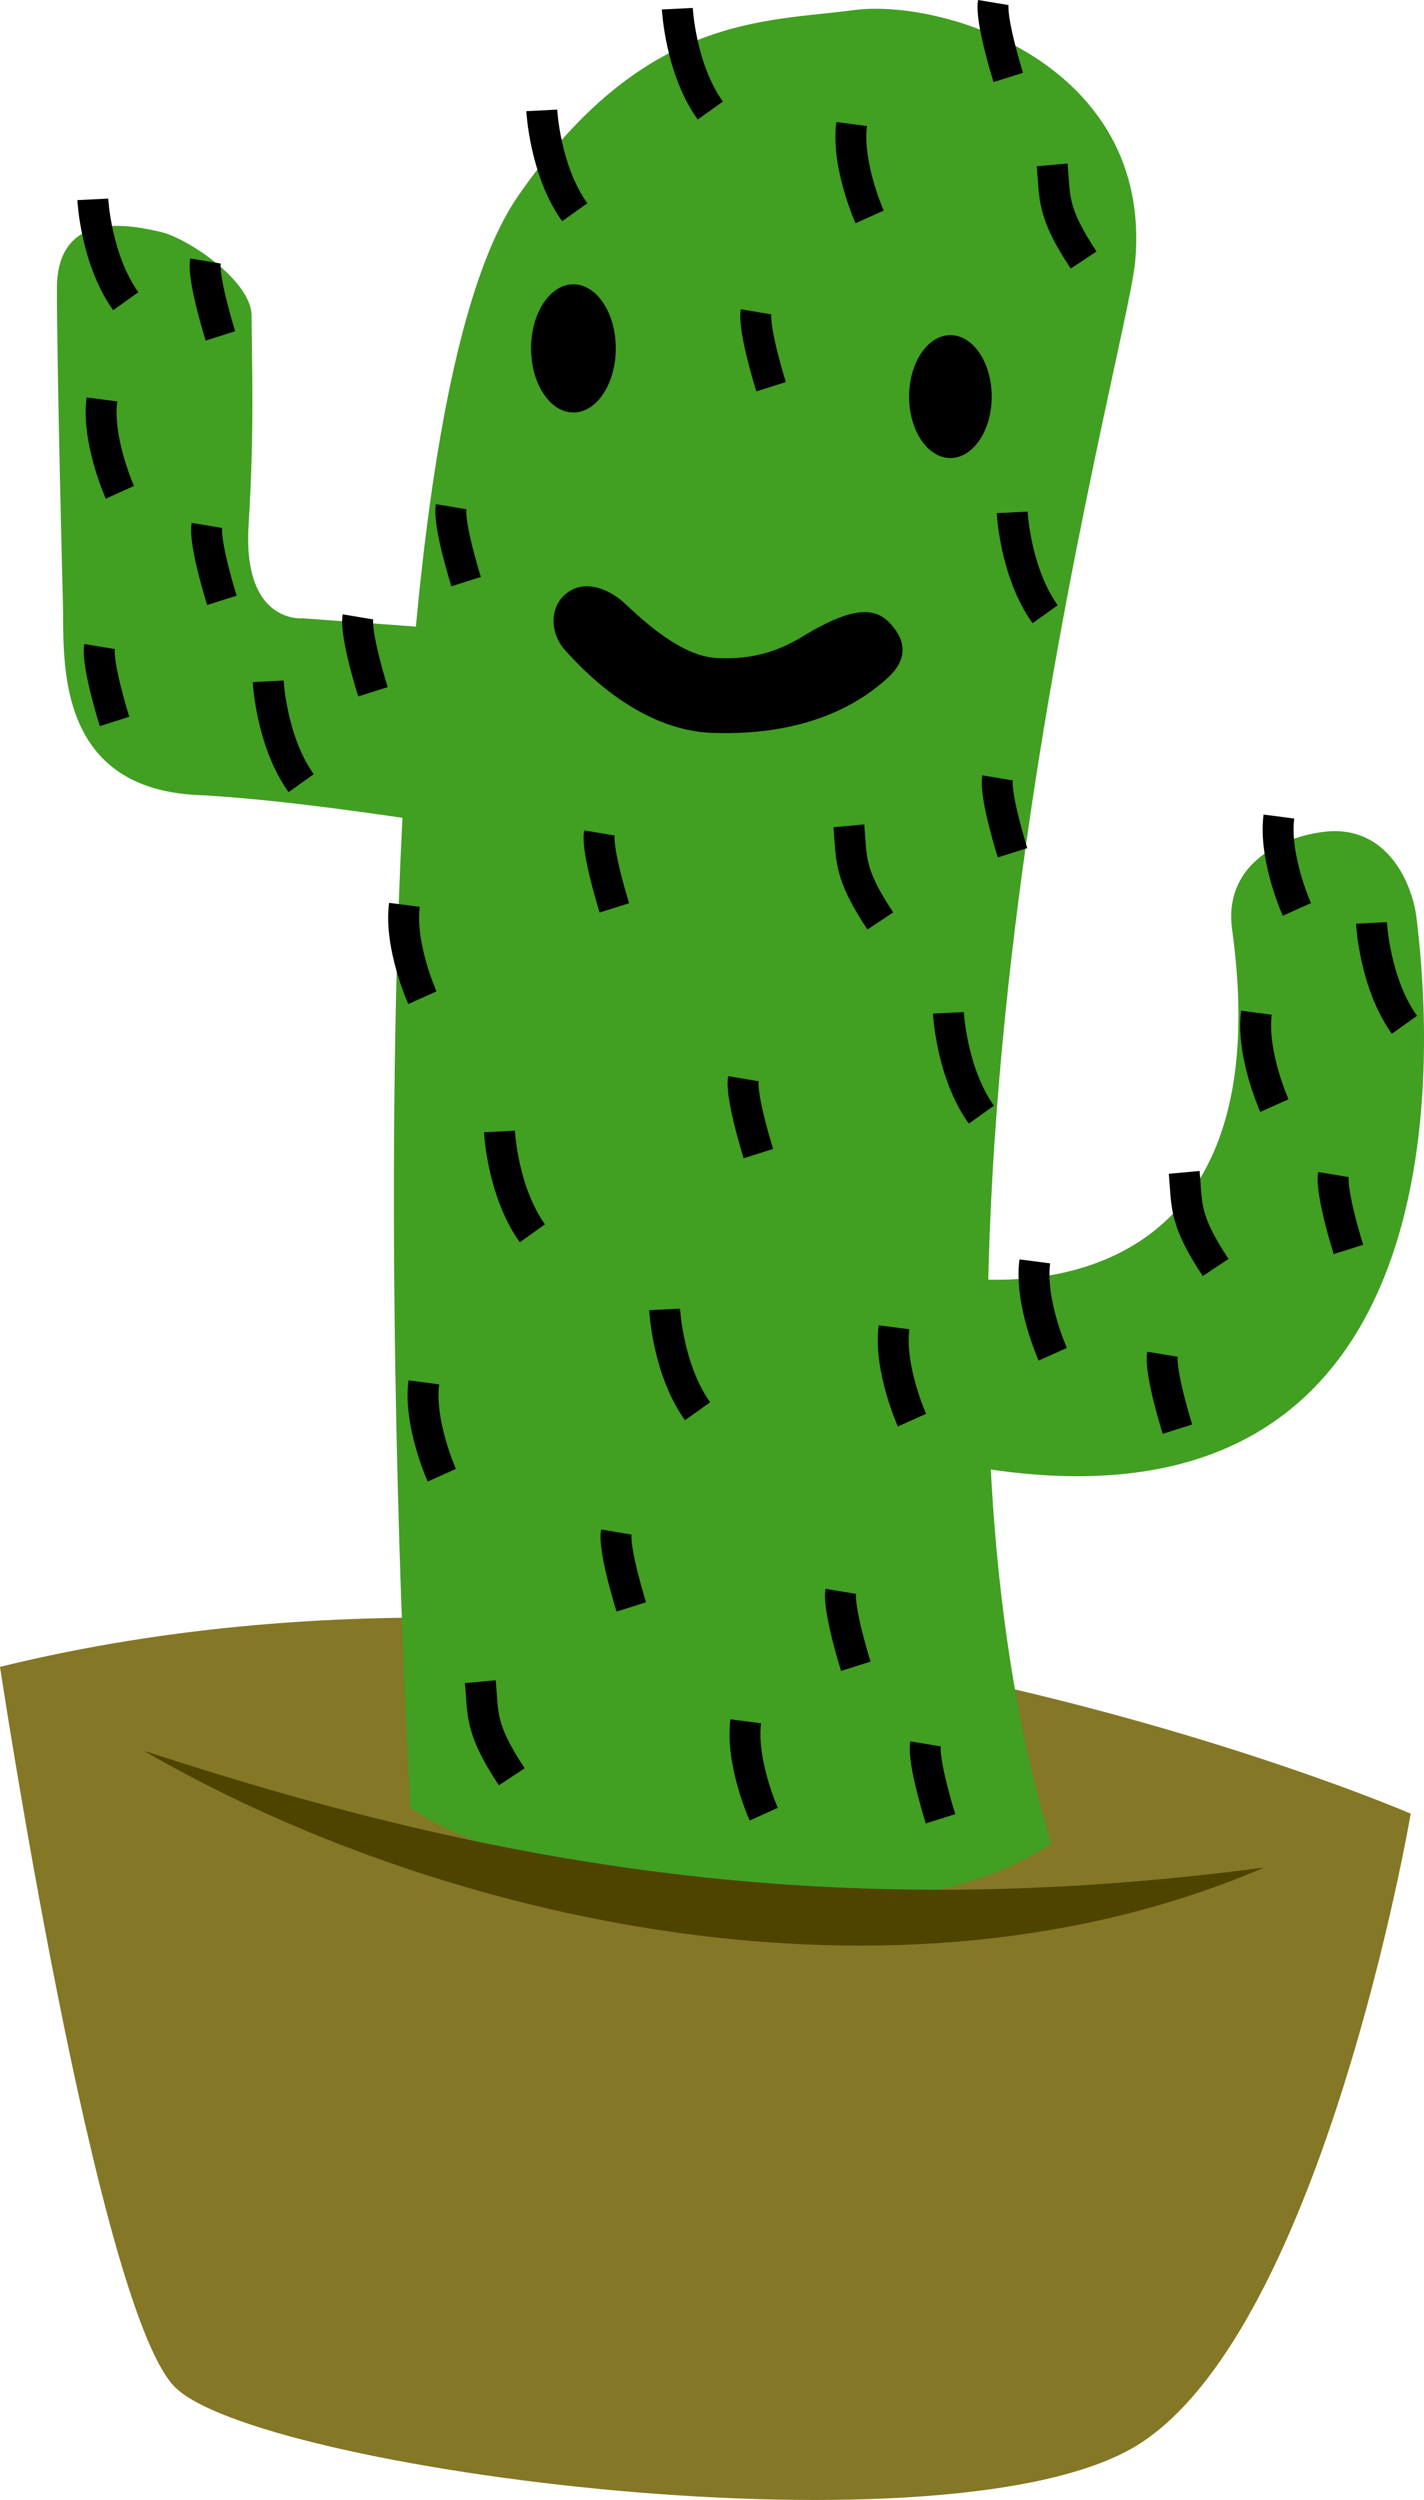 <?xml version="1.0" encoding="UTF-8" standalone="no"?>
<!-- Created with Inkscape (http://www.inkscape.org/) -->

<svg
   xmlns:dc="http://purl.org/dc/elements/1.1/"
   xmlns:cc="http://creativecommons.org/ns#"
   xmlns:rdf="http://www.w3.org/1999/02/22-rdf-syntax-ns#"
   xmlns:svg="http://www.w3.org/2000/svg"
   xmlns="http://www.w3.org/2000/svg"
   xmlns:sodipodi="http://sodipodi.sourceforge.net/DTD/sodipodi-0.dtd"
   xmlns:inkscape="http://www.inkscape.org/namespaces/inkscape"
   version="1.1"
   id="svg869"
   width="184.208"
   height="323.317"
   viewBox="0 0 184.208 323.317"
   sodipodi:docname="cactus.svg"
   inkscape:version="0.92.2 5c3e80d, 2017-08-06">
  <defs
     id="defs873" />
  <sodipodi:namedview
     pagecolor="#ffffff"
     bordercolor="#666666"
     borderopacity="1"
     objecttolerance="10"
     gridtolerance="10"
     guidetolerance="10"
     inkscape:pageopacity="0"
     inkscape:pageshadow="2"
     inkscape:window-width="1274"
     inkscape:window-height="754"
     id="namedview871"
     showgrid="false"
     inkscape:zoom="0.91250447"
     inkscape:cx="101.74008"
     inkscape:cy="241.18511"
     inkscape:window-x="0"
     inkscape:window-y="0"
     inkscape:window-maximized="0"
     inkscape:current-layer="svg869"
     fit-margin-top="0"
     fit-margin-left="0"
     fit-margin-right="0"
     fit-margin-bottom="0" />
  <path
     style="fill:#847725;fill-opacity:1;fill-rule:evenodd;stroke:none;stroke-width:1px;stroke-linecap:butt;stroke-linejoin:miter;stroke-opacity:1"
     d="m 0,215.571 c 0,0 12.399,82.14 22.472,92.989 10.074,10.849 101.513,22.86 125.148,7.362 23.635,-15.498 34.871,-81.365 34.871,-81.365 0,0 -94.151,-40.683 -182.491,-18.985 z"
     id="path885"
     inkscape:connector-curvature="0"
     inkscape:label="pot" />
  <path
     style="display:inline;fill:#419f22;fill-opacity:1;fill-rule:evenodd;stroke:none;stroke-width:1px;stroke-linecap:butt;stroke-linejoin:miter;stroke-opacity:1"
     d="m 53.081,233.782 c 0,0 -10.165,-173.636 13.948,-208.45 C 83.297,1.845 98.801,2.859 110.424,1.309 c 11.624,-1.55 38.745,6.974 36.421,32.546 -1.125,12.372 -34.014,128.374 -10.849,204.576 -24.226,16.073 -71.812,3.523 -82.915,-4.649 z"
     id="path879"
     inkscape:connector-curvature="0"
     sodipodi:nodetypes="cssscc"
     inkscape:label="body" />
  <path
     style="display:inline;fill:#419f22;fill-opacity:1;fill-rule:evenodd;stroke:none;stroke-width:1px;stroke-linecap:butt;stroke-linejoin:miter;stroke-opacity:1"
     d="m 55.018,81.125 -15.886,-1.162 c 0,0 -7.749,0.775 -6.974,-12.011 0.775,-12.786 0.408,-20.884 0.387,-27.122 -0.015,-4.52 -8.33,-10.074 -11.817,-10.849 -3.487,-0.775 -13.367,-3.1 -13.367,7.362 0,10.461 0.775,40.683 0.775,40.683 0.194,6.759 -1.356,23.909 17.435,24.797 13.362,0.632 34.871,4.262 34.871,4.262 z"
     id="path881"
     inkscape:connector-curvature="0"
     sodipodi:nodetypes="ccsssscscc"
     inkscape:label="leftArm" />
  <path
     style="display:inline;fill:#419f22;fill-opacity:1;fill-rule:evenodd;stroke:none;stroke-width:1px;stroke-linecap:butt;stroke-linejoin:miter;stroke-opacity:1"
     d="m 123.492,165.125 c 0,0 43.138,7.615 35.89,-44.931 -1.096,-7.945 5.659,-11.814 11.781,-12.603 8.4,-1.083 11.551,6.918 12.055,10.959 1.658,13.311 8.348,83.088 -58.356,70.959 -2.957,-8.573 -0.697,-20.031 -1.37,-24.383 z"
     id="path883"
     inkscape:connector-curvature="0"
     sodipodi:nodetypes="cssscc"
     inkscape:label="rightArm" />
  <path
     style="fill:#000000;fill-opacity:1;fill-rule:evenodd;stroke:none;stroke-width:7;stroke-linecap:butt;stroke-linejoin:miter;stroke-miterlimit:4;stroke-dasharray:none;stroke-opacity:1"
     d="m 92.601,85.096 c -5.028,-0.296 -10.53,-5.958 -12.011,-7.265 -1.647,-1.453 -4.936,-3.147 -7.458,-0.969 -2.131,1.84 -1.937,5.134 0,7.265 1.937,2.131 9.322,10.307 18.985,10.655 13.517,0.486 20.162,-4.807 22.666,-7.071 2.962,-2.677 2.226,-5.188 0.194,-7.265 -2.346,-2.398 -5.928,-1.069 -9.783,1.066 -2.065,1.143 -5.672,3.991 -12.592,3.584 z"
     id="path889"
     inkscape:connector-curvature="0"
     sodipodi:nodetypes="sssssssss"
     inkscape:label="mouth" />
  <ellipse
     style="fill:#000000;fill-opacity:1;stroke:none;stroke-width:5;stroke-linecap:butt;stroke-linejoin:bevel;stroke-miterlimit:4;stroke-dasharray:none"
     id="path891"
     cx="74.177"
     cy="45.057"
     rx="5.479"
     ry="8.288" />
  <path
     style="fill:#4e4400;fill-opacity:1;fill-rule:evenodd;stroke:none;stroke-width:1px;stroke-linecap:butt;stroke-linejoin:miter;stroke-opacity:1"
     d="m 18.598,226.42 c 44.857,14.711 88.353,22.583 144.908,15.111 -47.626,20.473 -106.931,6.942 -144.908,-15.111 z"
     id="path887"
     inkscape:connector-curvature="0"
     sodipodi:nodetypes="ccc"
     inkscape:label="potLine" />
  <ellipse
     style="fill:#000000;fill-opacity:1;stroke:none;stroke-width:5;stroke-linecap:butt;stroke-linejoin:bevel;stroke-miterlimit:4;stroke-dasharray:none"
     id="path893"
     cx="122.944"
     cy="51.29"
     rx="5.342"
     ry="7.945" />
  <path
     style="fill:none;fill-rule:evenodd;stroke:#000000;stroke-width:4;stroke-linecap:butt;stroke-linejoin:miter;stroke-miterlimit:4;stroke-dasharray:none;stroke-opacity:1"
     d="m 66.205,229.79 c -4.157,-6.271 -3.681,-8.042 -4.068,-12.302"
     id="path920"
     inkscape:connector-curvature="0"
     sodipodi:nodetypes="cc" />
  <path
     style="fill:none;fill-rule:evenodd;stroke:#000000;stroke-width:4;stroke-linecap:butt;stroke-linejoin:miter;stroke-miterlimit:4;stroke-dasharray:none;stroke-opacity:1"
     d="M 90.238,182.516 C 86.363,177.092 85.976,169.343 85.976,169.343"
     id="path962"
     inkscape:connector-curvature="0"
     sodipodi:nodetypes="cc" />
  <path
     style="fill:none;fill-rule:evenodd;stroke:#000000;stroke-width:4;stroke-linecap:butt;stroke-linejoin:miter;stroke-miterlimit:4;stroke-dasharray:none;stroke-opacity:1"
     d="m 121.665,235.22 c 0,0 -2.325,-7.362 -1.937,-9.686"
     id="path964"
     inkscape:connector-curvature="0"
     sodipodi:nodetypes="cc" />
  <path
     style="fill:none;fill-rule:evenodd;stroke:#000000;stroke-width:4;stroke-linecap:butt;stroke-linejoin:miter;stroke-miterlimit:4;stroke-dasharray:none;stroke-opacity:1"
     d="m 54.64,129.034 c 0,0 -3.014,-6.712 -2.325,-12.011"
     id="path966"
     inkscape:connector-curvature="0"
     sodipodi:nodetypes="cc" />
  <path
     sodipodi:nodetypes="cc"
     inkscape:connector-curvature="0"
     id="path968"
     d="m 68.868,159.503 c -3.875,-5.424 -4.262,-13.173 -4.262,-13.173"
     style="fill:none;fill-rule:evenodd;stroke:#000000;stroke-width:4;stroke-linecap:butt;stroke-linejoin:miter;stroke-miterlimit:4;stroke-dasharray:none;stroke-opacity:1" />
  <path
     sodipodi:nodetypes="cc"
     inkscape:connector-curvature="0"
     id="path970"
     d="m 117.974,183.667 c 0,0 -3.014,-6.712 -2.325,-12.011"
     style="fill:none;fill-rule:evenodd;stroke:#000000;stroke-width:4;stroke-linecap:butt;stroke-linejoin:miter;stroke-miterlimit:4;stroke-dasharray:none;stroke-opacity:1" />
  <path
     sodipodi:nodetypes="cc"
     inkscape:connector-curvature="0"
     id="path972"
     d="m 98.104,149.193 c 0,0 -2.325,-7.362 -1.937,-9.686"
     style="fill:none;fill-rule:evenodd;stroke:#000000;stroke-width:4;stroke-linecap:butt;stroke-linejoin:miter;stroke-miterlimit:4;stroke-dasharray:none;stroke-opacity:1" />
  <path
     sodipodi:nodetypes="cc"
     inkscape:connector-curvature="0"
     id="path974"
     d="m 113.876,119.106 c -4.157,-6.271 -3.681,-8.042 -4.068,-12.302"
     style="fill:none;fill-rule:evenodd;stroke:#000000;stroke-width:4;stroke-linecap:butt;stroke-linejoin:miter;stroke-miterlimit:4;stroke-dasharray:none;stroke-opacity:1" />
  <path
     style="fill:none;fill-rule:evenodd;stroke:#000000;stroke-width:4;stroke-linecap:butt;stroke-linejoin:miter;stroke-miterlimit:4;stroke-dasharray:none;stroke-opacity:1"
     d="m 81.665,207.822 c 0,0 -2.325,-7.362 -1.937,-9.686"
     id="path976"
     inkscape:connector-curvature="0"
     sodipodi:nodetypes="cc" />
  <path
     sodipodi:nodetypes="cc"
     inkscape:connector-curvature="0"
     id="path978"
     d="m 98.796,234.626 c 0,0 -3.014,-6.712 -2.325,-12.011"
     style="fill:none;fill-rule:evenodd;stroke:#000000;stroke-width:4;stroke-linecap:butt;stroke-linejoin:miter;stroke-miterlimit:4;stroke-dasharray:none;stroke-opacity:1" />
  <path
     sodipodi:nodetypes="cc"
     inkscape:connector-curvature="0"
     id="path980"
     d="m 110.706,215.494 c 0,0 -2.325,-7.362 -1.937,-9.686"
     style="fill:none;fill-rule:evenodd;stroke:#000000;stroke-width:4;stroke-linecap:butt;stroke-linejoin:miter;stroke-miterlimit:4;stroke-dasharray:none;stroke-opacity:1" />
  <path
     style="fill:none;fill-rule:evenodd;stroke:#000000;stroke-width:4;stroke-linecap:butt;stroke-linejoin:miter;stroke-miterlimit:4;stroke-dasharray:none;stroke-opacity:1"
     d="m 57.152,190.791 c 0,0 -3.014,-6.712 -2.325,-12.011"
     id="path982"
     inkscape:connector-curvature="0"
     sodipodi:nodetypes="cc" />
  <path
     style="fill:none;fill-rule:evenodd;stroke:#000000;stroke-width:4;stroke-linecap:butt;stroke-linejoin:miter;stroke-miterlimit:4;stroke-dasharray:none;stroke-opacity:1"
     d="m 79.474,117.412 c 0,0 -2.325,-7.362 -1.937,-9.686"
     id="path984"
     inkscape:connector-curvature="0"
     sodipodi:nodetypes="cc" />
  <path
     style="fill:none;fill-rule:evenodd;stroke:#000000;stroke-width:4;stroke-linecap:butt;stroke-linejoin:miter;stroke-miterlimit:4;stroke-dasharray:none;stroke-opacity:1"
     d="m 126.95,144.16 c -3.875,-5.424 -4.262,-13.173 -4.262,-13.173"
     id="path986"
     inkscape:connector-curvature="0"
     sodipodi:nodetypes="cc" />
  <path
     sodipodi:nodetypes="cc"
     inkscape:connector-curvature="0"
     id="path988"
     d="m 99.748,50.015 c 0,0 -2.325,-7.362 -1.937,-9.686"
     style="fill:none;fill-rule:evenodd;stroke:#000000;stroke-width:4;stroke-linecap:butt;stroke-linejoin:miter;stroke-miterlimit:4;stroke-dasharray:none;stroke-opacity:1" />
  <path
     style="fill:none;fill-rule:evenodd;stroke:#000000;stroke-width:4;stroke-linecap:butt;stroke-linejoin:miter;stroke-miterlimit:4;stroke-dasharray:none;stroke-opacity:1"
     d="m 140.177,33.627 c -4.157,-6.271 -3.681,-8.042 -4.068,-12.302"
     id="path990"
     inkscape:connector-curvature="0"
     sodipodi:nodetypes="cc" />
  <path
     style="fill:none;fill-rule:evenodd;stroke:#000000;stroke-width:4;stroke-linecap:butt;stroke-linejoin:miter;stroke-miterlimit:4;stroke-dasharray:none;stroke-opacity:1"
     d="M 91.882,14.298 C 88.007,8.874 87.62,1.125 87.62,1.125"
     id="path992"
     inkscape:connector-curvature="0"
     sodipodi:nodetypes="cc" />
  <path
     sodipodi:nodetypes="cc"
     inkscape:connector-curvature="0"
     id="path994"
     d="m 130.432,10.015 c 0,0 -2.325,-7.362 -1.937,-9.686"
     style="fill:none;fill-rule:evenodd;stroke:#000000;stroke-width:4;stroke-linecap:butt;stroke-linejoin:miter;stroke-miterlimit:4;stroke-dasharray:none;stroke-opacity:1" />
  <path
     style="fill:none;fill-rule:evenodd;stroke:#000000;stroke-width:4;stroke-linecap:butt;stroke-linejoin:miter;stroke-miterlimit:4;stroke-dasharray:none;stroke-opacity:1"
     d="m 15.509,63.668 c 0,0 -3.014,-6.712 -2.325,-12.011"
     id="path996"
     inkscape:connector-curvature="0"
     sodipodi:nodetypes="cc" />
  <path
     sodipodi:nodetypes="cc"
     inkscape:connector-curvature="0"
     id="path998"
     d="m 74.347,27.449 c -3.875,-5.424 -4.262,-13.173 -4.262,-13.173"
     style="fill:none;fill-rule:evenodd;stroke:#000000;stroke-width:4;stroke-linecap:butt;stroke-linejoin:miter;stroke-miterlimit:4;stroke-dasharray:none;stroke-opacity:1" />
  <path
     sodipodi:nodetypes="cc"
     inkscape:connector-curvature="0"
     id="path1000"
     d="m 112.495,28.052 c 0,0 -3.014,-6.712 -2.325,-12.011"
     style="fill:none;fill-rule:evenodd;stroke:#000000;stroke-width:4;stroke-linecap:butt;stroke-linejoin:miter;stroke-miterlimit:4;stroke-dasharray:none;stroke-opacity:1" />
  <path
     sodipodi:nodetypes="cc"
     inkscape:connector-curvature="0"
     id="path1002"
     d="m 135.197,79.437 c -3.875,-5.424 -4.262,-13.173 -4.262,-13.173"
     style="fill:none;fill-rule:evenodd;stroke:#000000;stroke-width:4;stroke-linecap:butt;stroke-linejoin:miter;stroke-miterlimit:4;stroke-dasharray:none;stroke-opacity:1" />
  <path
     sodipodi:nodetypes="cc"
     inkscape:connector-curvature="0"
     id="path1004"
     d="m 130.98,110.289 c 0,0 -2.325,-7.362 -1.937,-9.686"
     style="fill:none;fill-rule:evenodd;stroke:#000000;stroke-width:4;stroke-linecap:butt;stroke-linejoin:miter;stroke-miterlimit:4;stroke-dasharray:none;stroke-opacity:1" />
  <path
     sodipodi:nodetypes="cc"
     inkscape:connector-curvature="0"
     id="path1006"
     d="m 60.296,75.22 c 0,0 -2.325,-7.362 -1.937,-9.686"
     style="fill:none;fill-rule:evenodd;stroke:#000000;stroke-width:4;stroke-linecap:butt;stroke-linejoin:miter;stroke-miterlimit:4;stroke-dasharray:none;stroke-opacity:1" />
  <path
     sodipodi:nodetypes="cc"
     inkscape:connector-curvature="0"
     id="path1008"
     d="m 48.241,89.467 c 0,0 -2.325,-7.362 -1.937,-9.686"
     style="fill:none;fill-rule:evenodd;stroke:#000000;stroke-width:4;stroke-linecap:butt;stroke-linejoin:miter;stroke-miterlimit:4;stroke-dasharray:none;stroke-opacity:1" />
  <path
     style="fill:none;fill-rule:evenodd;stroke:#000000;stroke-width:4;stroke-linecap:butt;stroke-linejoin:miter;stroke-miterlimit:4;stroke-dasharray:none;stroke-opacity:1"
     d="M 38.958,101.288 C 35.084,95.864 34.696,88.114 34.696,88.114"
     id="path1010"
     inkscape:connector-curvature="0"
     sodipodi:nodetypes="cc" />
  <path
     style="fill:none;fill-rule:evenodd;stroke:#000000;stroke-width:4;stroke-linecap:butt;stroke-linejoin:miter;stroke-miterlimit:4;stroke-dasharray:none;stroke-opacity:1"
     d="m 28.703,77.639 c 0,0 -2.325,-7.362 -1.937,-9.686"
     id="path1012"
     inkscape:connector-curvature="0"
     sodipodi:nodetypes="cc" />
  <path
     style="fill:none;fill-rule:evenodd;stroke:#000000;stroke-width:4;stroke-linecap:butt;stroke-linejoin:miter;stroke-miterlimit:4;stroke-dasharray:none;stroke-opacity:1"
     d="m 14.816,93.302 c 0,0 -2.325,-7.362 -1.937,-9.686"
     id="path1014"
     inkscape:connector-curvature="0"
     sodipodi:nodetypes="cc" />
  <path
     style="fill:none;fill-rule:evenodd;stroke:#000000;stroke-width:4;stroke-linecap:butt;stroke-linejoin:miter;stroke-miterlimit:4;stroke-dasharray:none;stroke-opacity:1"
     d="m 28.515,43.44 c 0,0 -2.325,-7.362 -1.937,-9.686"
     id="path1016"
     inkscape:connector-curvature="0"
     sodipodi:nodetypes="cc" />
  <path
     style="fill:none;fill-rule:evenodd;stroke:#000000;stroke-width:4;stroke-linecap:butt;stroke-linejoin:miter;stroke-miterlimit:4;stroke-dasharray:none;stroke-opacity:1"
     d="m 16.266,38.955 c -3.875,-5.424 -4.262,-13.173 -4.262,-13.173"
     id="path1018"
     inkscape:connector-curvature="0"
     sodipodi:nodetypes="cc" />
  <path
     style="fill:none;fill-rule:evenodd;stroke:#000000;stroke-width:4;stroke-linecap:butt;stroke-linejoin:miter;stroke-miterlimit:4;stroke-dasharray:none;stroke-opacity:1"
     d="m 174.432,161.591 c 0,0 -2.325,-7.362 -1.937,-9.686"
     id="path1032"
     inkscape:connector-curvature="0"
     sodipodi:nodetypes="cc" />
  <path
     style="fill:none;fill-rule:evenodd;stroke:#000000;stroke-width:4;stroke-linecap:butt;stroke-linejoin:miter;stroke-miterlimit:4;stroke-dasharray:none;stroke-opacity:1"
     d="m 164.856,142.985 c 0,0 -3.014,-6.712 -2.325,-12.011"
     id="path1034"
     inkscape:connector-curvature="0"
     sodipodi:nodetypes="cc" />
  <path
     sodipodi:nodetypes="cc"
     inkscape:connector-curvature="0"
     id="path1036"
     d="m 181.677,132.535 c -3.875,-5.424 -4.262,-13.173 -4.262,-13.173"
     style="fill:none;fill-rule:evenodd;stroke:#000000;stroke-width:4;stroke-linecap:butt;stroke-linejoin:miter;stroke-miterlimit:4;stroke-dasharray:none;stroke-opacity:1" />
  <path
     style="fill:none;fill-rule:evenodd;stroke:#000000;stroke-width:4;stroke-linecap:butt;stroke-linejoin:miter;stroke-miterlimit:4;stroke-dasharray:none;stroke-opacity:1"
     d="m 167.763,117.615 c 0,0 -3.014,-6.712 -2.325,-12.011"
     id="path1038"
     inkscape:connector-curvature="0"
     sodipodi:nodetypes="cc" />
  <path
     sodipodi:nodetypes="cc"
     inkscape:connector-curvature="0"
     id="path1040"
     d="m 157.257,163.923 c -4.157,-6.271 -3.681,-8.042 -4.068,-12.302"
     style="fill:none;fill-rule:evenodd;stroke:#000000;stroke-width:4;stroke-linecap:butt;stroke-linejoin:miter;stroke-miterlimit:4;stroke-dasharray:none;stroke-opacity:1" />
  <path
     sodipodi:nodetypes="cc"
     inkscape:connector-curvature="0"
     id="path1042"
     d="m 152.315,184.829 c 0,0 -2.325,-7.362 -1.937,-9.686"
     style="fill:none;fill-rule:evenodd;stroke:#000000;stroke-width:4;stroke-linecap:butt;stroke-linejoin:miter;stroke-miterlimit:4;stroke-dasharray:none;stroke-opacity:1" />
  <path
     style="fill:none;fill-rule:evenodd;stroke:#000000;stroke-width:4;stroke-linecap:butt;stroke-linejoin:miter;stroke-miterlimit:4;stroke-dasharray:none;stroke-opacity:1"
     d="m 136.184,175.143 c 0,0 -3.014,-6.712 -2.325,-12.011"
     id="path1044"
     inkscape:connector-curvature="0"
     sodipodi:nodetypes="cc" />
</svg>
